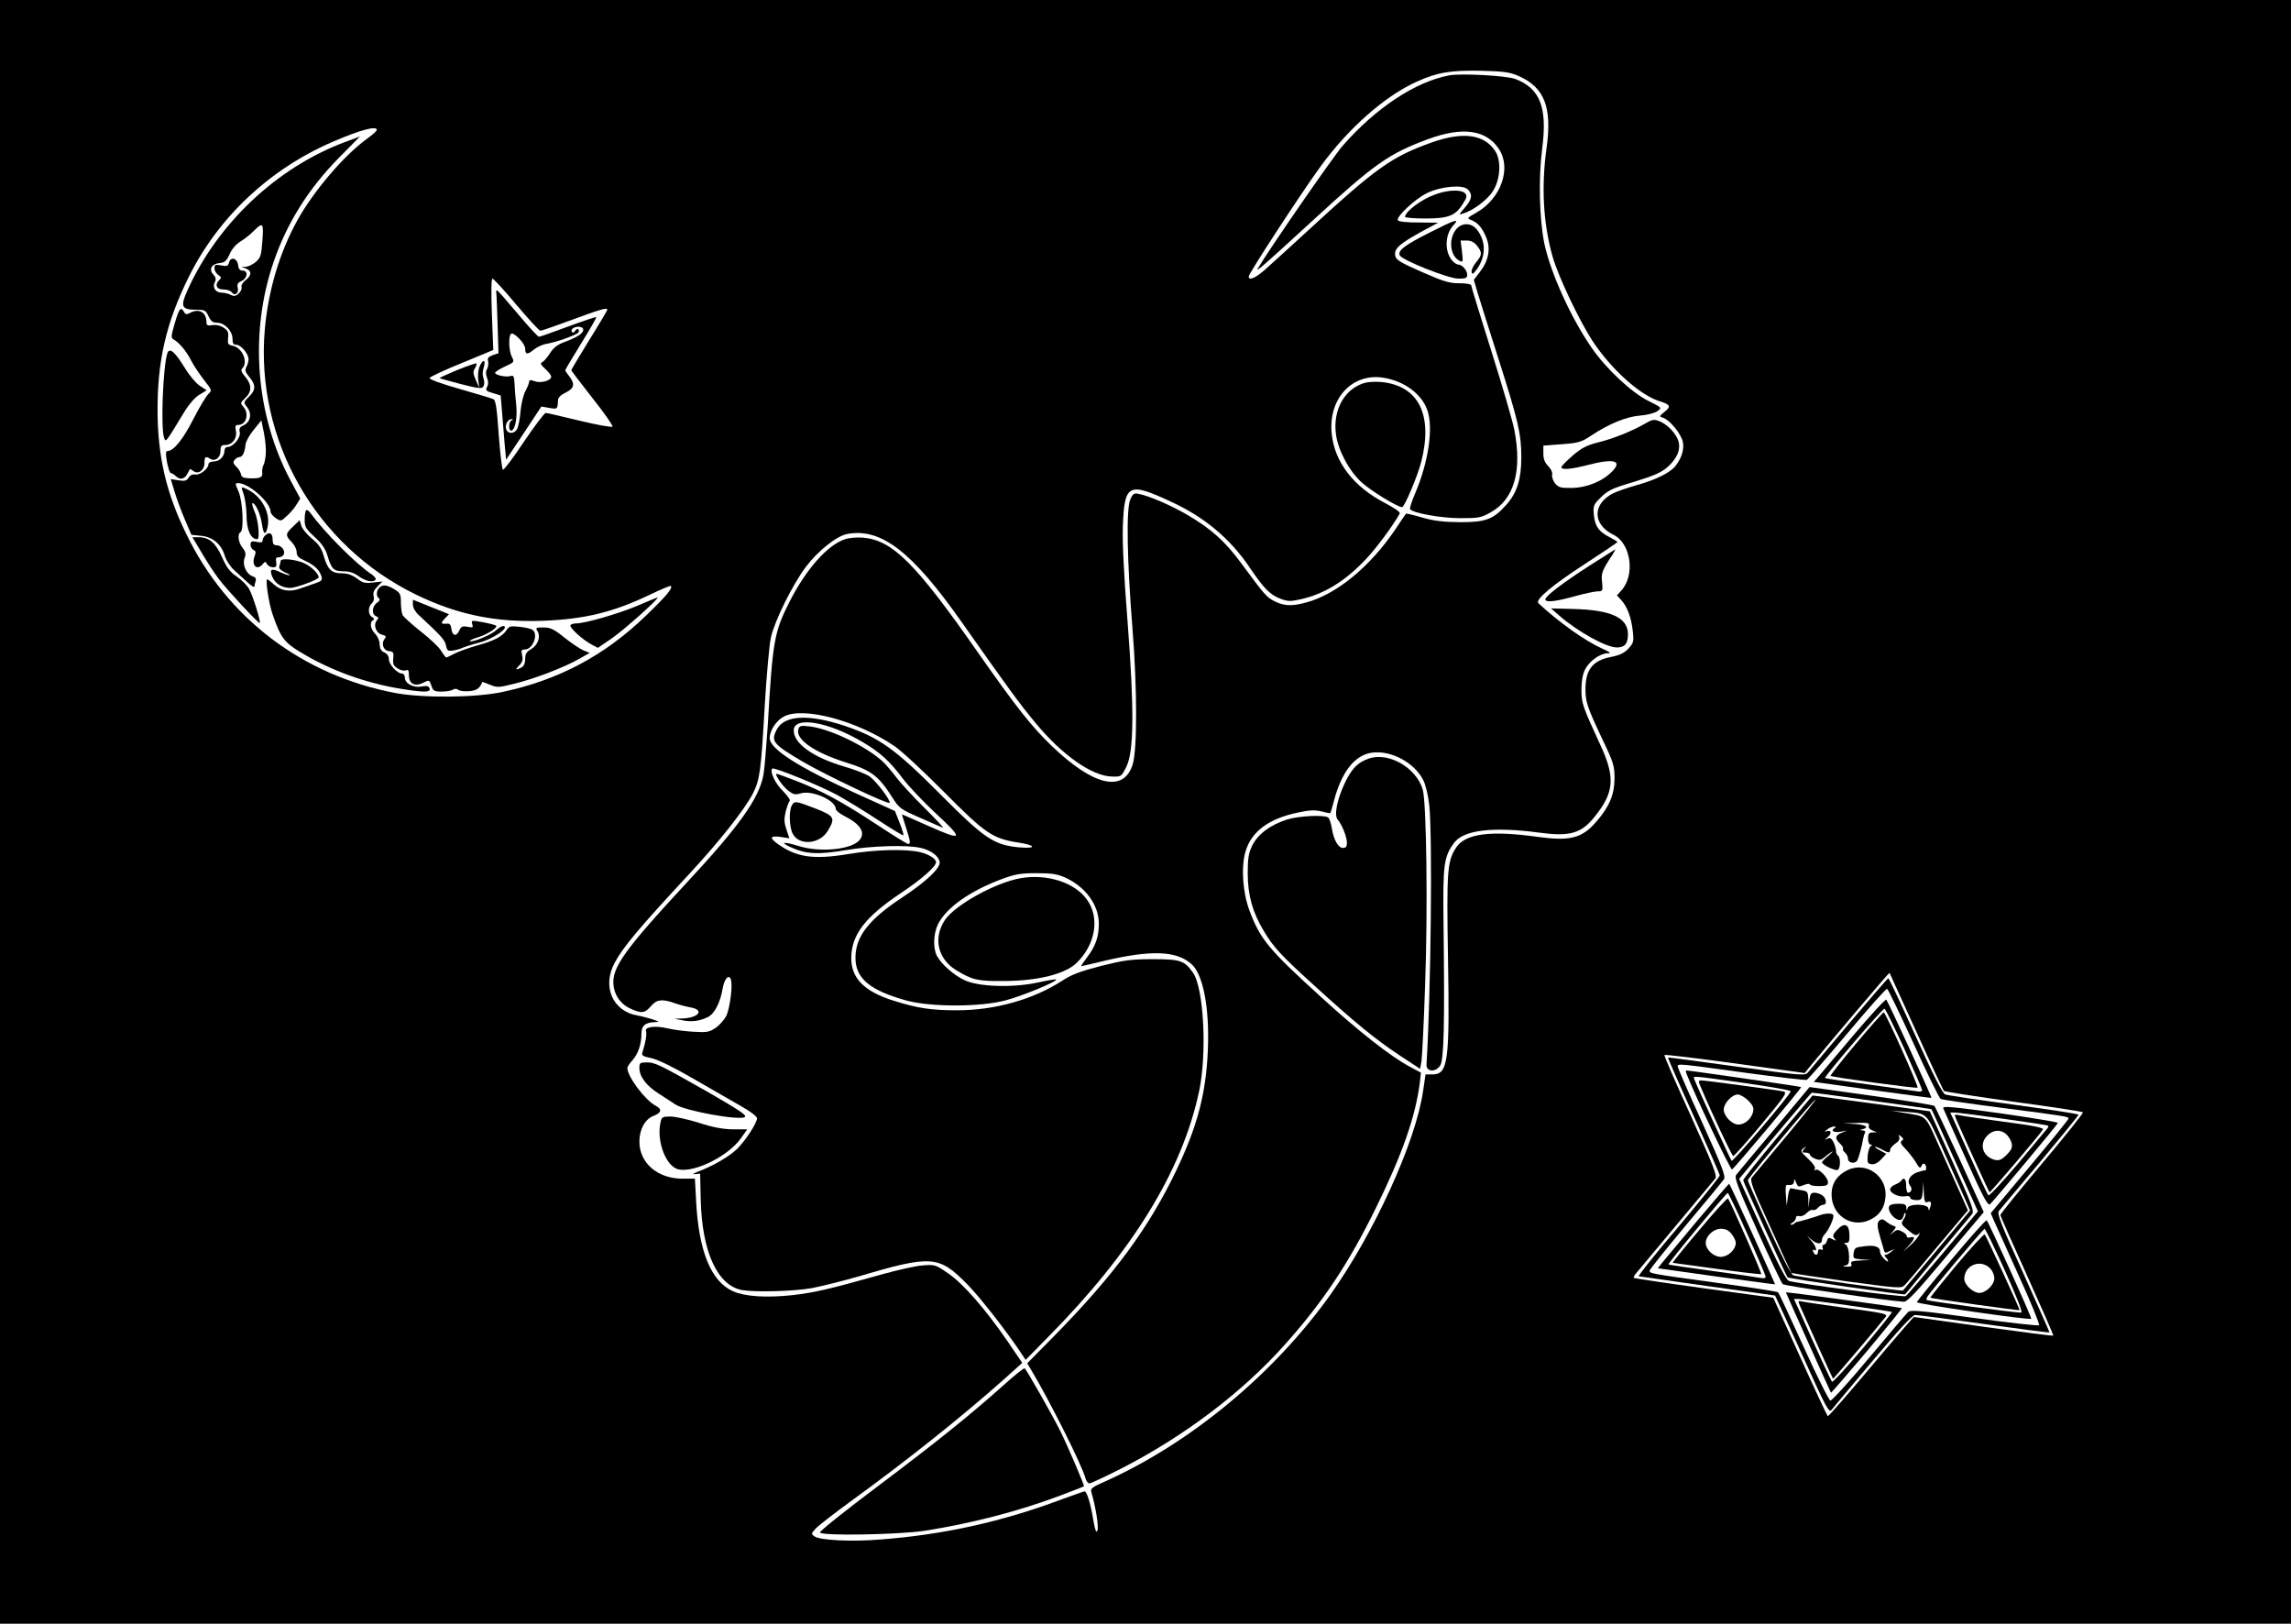 <?xml version="1.0" standalone="no"?>
<!DOCTYPE svg PUBLIC "-//W3C//DTD SVG 20010904//EN"
 "http://www.w3.org/TR/2001/REC-SVG-20010904/DTD/svg10.dtd">
<svg version="1.0" xmlns="http://www.w3.org/2000/svg"
 width="1143pt" height="810pt" viewBox="0 0 1143 810"
 preserveAspectRatio="xMidYMid meet">
<g transform="translate(0,810) scale(0.1,-0.1)"
fill="#000000" stroke="none">
<path d="M0 4050 l0 -4050 5715 0 5715 0 0 4050 0 4050 -5715 0 -5715 0 0
-4050z m7576 3671 c130 -57 168 -156 140 -359 -27 -193 -17 -376 30 -542 28
-99 135 -324 202 -425 92 -138 233 -265 330 -296 56 -17 60 -27 27 -53 -28
-23 -28 -24 -8 -30 34 -11 91 -81 99 -121 7 -38 -6 -80 -38 -121 -27 -33 -100
-69 -195 -95 -43 -12 -94 -30 -115 -40 -104 -53 -104 -155 2 -207 88 -43 109
-203 38 -279 l-21 -23 21 -23 c30 -32 51 -88 58 -155 6 -53 4 -59 -22 -88 -22
-23 -44 -33 -90 -42 -89 -18 -124 -63 -124 -161 0 -62 9 -89 83 -246 58 -121
62 -135 62 -200 -1 -79 -25 -138 -90 -213 -72 -84 -131 -99 -292 -77 -236 33
-362 17 -408 -53 -45 -68 -48 -115 -41 -547 9 -526 1 -585 -79 -585 l-33 0
-12 -82 c-36 -253 -244 -709 -462 -1016 -282 -396 -700 -742 -1126 -933 -64
-28 -73 -35 -67 -53 21 -72 38 -174 30 -191 -6 -15 -11 -1 -21 55 -13 81 -32
140 -43 140 -4 0 -54 -18 -112 -39 -295 -111 -589 -177 -907 -201 -143 -12
-303 -4 -329 16 -17 12 -16 14 7 39 14 15 93 76 175 136 276 200 552 420 758
603 l97 87 -72 106 c-111 162 -224 291 -298 341 -64 44 -66 44 -130 39 -36 -3
-123 -23 -195 -43 -263 -74 -344 -93 -451 -105 -132 -14 -237 -7 -296 19 -110
48 -172 199 -185 450 l-6 112 -62 0 c-124 0 -215 78 -215 185 0 61 28 112 70
128 40 15 45 34 11 51 -52 27 -141 145 -141 188 0 6 11 23 24 37 29 32 46 81
46 132 0 42 18 58 67 60 25 1 24 2 -12 14 -22 7 -56 16 -75 19 -123 21 -177
144 -114 262 42 79 119 171 378 450 149 161 271 316 312 395 35 69 41 114 59
434 9 154 23 309 31 345 19 84 109 266 176 354 59 78 152 152 204 162 169 32
324 -87 573 -441 243 -345 285 -402 366 -500 133 -162 285 -268 384 -269 45
-1 46 0 70 48 39 78 40 289 6 731 -18 229 -26 392 -23 470 8 213 27 222 247
119 163 -76 288 -182 383 -321 71 -106 104 -140 154 -159 39 -15 52 -15 101
-4 120 26 225 91 331 204 50 54 127 157 165 223 5 8 -21 26 -74 54 -156 81
-251 204 -265 345 -18 170 96 299 248 281 106 -13 200 -79 229 -163 31 -88 6
-259 -61 -416 -17 -39 -28 -74 -25 -78 12 -19 154 -45 250 -45 92 0 104 2 152
29 117 65 158 206 118 412 -8 42 -60 220 -115 394 -55 174 -100 321 -100 327
0 5 -25 10 -57 10 -47 -1 -79 8 -168 47 -138 60 -155 70 -155 100 0 30 30 54
135 112 l80 43 -97 1 c-59 0 -99 4 -104 11 -10 17 86 107 146 136 71 34 178
43 203 18 25 -25 21 -50 -15 -91 -31 -36 -32 -37 -8 -29 48 14 118 66 146 108
40 60 46 157 12 206 -55 81 -160 95 -313 41 -204 -73 -276 -124 -630 -450 -88
-81 -182 -166 -208 -189 -47 -40 -77 -52 -77 -30 0 15 263 418 358 548 138
190 320 351 479 423 103 47 170 58 323 55 114 -3 143 -7 186 -26z m-5696 -269
c0 -5 -21 -24 -46 -42 -117 -84 -270 -263 -352 -412 -88 -160 -144 -349 -161
-543 -47 -550 253 -1077 754 -1321 206 -100 394 -139 630 -131 214 8 356 43
543 133 52 25 96 43 99 41 10 -11 -20 -48 -124 -148 -206 -199 -435 -321 -716
-381 -136 -29 -396 -31 -536 -5 -462 88 -839 374 -1041 792 -101 206 -142 385
-144 610 -1 255 42 442 154 670 148 301 406 543 723 679 135 58 217 80 217 58z
m696 -872 c60 -71 114 -130 120 -130 6 0 78 25 159 55 140 52 175 62 175 50 0
-3 -40 -71 -90 -151 -49 -80 -90 -148 -90 -151 0 -2 48 -65 106 -139 58 -73
103 -138 100 -142 -3 -5 -76 8 -163 29 -87 21 -164 39 -170 39 -7 0 -56 -65
-110 -145 -53 -80 -100 -142 -104 -138 -5 5 -14 84 -21 176 -9 134 -15 170
-27 176 -9 4 -85 27 -169 51 -89 25 -151 48 -149 54 2 6 74 40 161 75 l157 65
-7 178 c-4 116 -3 178 3 178 5 0 59 -58 119 -130z m6984 -3625 c72 -160 135
-293 138 -297 4 -4 161 -28 347 -54 187 -25 343 -49 347 -53 3 -3 -88 -118
-203 -254 -115 -137 -209 -253 -209 -258 0 -5 60 -141 134 -304 73 -162 132
-296 130 -298 -2 -2 -158 18 -346 44 -189 27 -346 48 -349 49 -3 0 -100 -112
-215 -249 -115 -137 -212 -248 -215 -246 -3 2 -66 136 -139 298 l-133 293
-345 47 c-190 26 -348 50 -351 52 -2 3 3 13 11 22 34 40 384 459 396 474 10
13 -10 64 -123 314 -75 164 -134 300 -131 302 3 3 161 -16 352 -42 l348 -48
19 24 c78 96 401 478 404 476 1 -2 61 -133 133 -292z"/>
<path d="M7230 7724 c-169 -32 -367 -163 -532 -352 -45 -51 -368 -518 -423
-612 -13 -22 38 23 270 236 313 288 383 337 580 410 171 63 290 47 353 -49 64
-96 11 -247 -111 -317 -49 -28 -50 -29 -26 -38 32 -13 55 -39 74 -87 23 -54
12 -114 -29 -168 l-33 -43 19 -65 c11 -35 57 -183 104 -329 99 -310 114 -375
114 -491 0 -109 -21 -176 -73 -235 -66 -75 -103 -89 -232 -89 -83 1 -129 6
-189 23 -43 13 -80 21 -81 20 -2 -2 -26 -37 -53 -78 -126 -187 -295 -326 -447
-366 -69 -19 -109 -17 -155 6 -41 21 -47 27 -165 187 -82 112 -151 174 -272
245 -79 46 -189 94 -241 104 -25 5 -30 2 -43 -28 -21 -48 -16 -306 11 -643 24
-301 24 -604 1 -679 -45 -142 -196 -107 -404 93 -102 98 -178 195 -368 466
-312 447 -427 561 -575 573 -28 2 -68 -1 -88 -8 -87 -28 -194 -149 -276 -310
-78 -154 -85 -194 -110 -625 -7 -104 -16 -212 -21 -240 -22 -118 -119 -255
-389 -545 -287 -309 -360 -408 -360 -488 0 -59 32 -109 84 -133 56 -26 73 -24
103 11 28 34 56 38 118 16 22 -8 56 -17 77 -21 75 -12 46 -53 -40 -56 l-37 -1
40 -8 c46 -9 87 -4 128 17 32 16 61 73 72 140 8 48 31 76 41 48 11 -27 -4
-145 -23 -184 -10 -19 -34 -46 -53 -59 -31 -21 -44 -23 -110 -19 -41 2 -100
10 -130 17 -62 15 -115 7 -107 -14 5 -13 -2 -57 -17 -103 -6 -19 -2 -22 45
-32 34 -8 110 -45 213 -105 89 -51 196 -113 238 -137 49 -28 76 -50 75 -59 -4
-28 -55 -105 -96 -148 -38 -39 -120 -87 -201 -118 -25 -10 -28 -13 -11 -11
l24 2 3 -130 c6 -260 84 -430 208 -451 68 -11 256 -6 346 10 47 9 148 34 225
56 376 111 408 108 553 -39 65 -67 201 -241 273 -351 l16 -24 113 115 c419
424 667 826 752 1223 41 190 24 520 -31 595 -42 59 -62 66 -199 66 -111 0
-144 -5 -260 -34 -104 -27 -147 -43 -195 -75 -143 -92 -333 -146 -523 -146
-126 0 -195 10 -313 47 -151 47 -216 114 -214 219 3 113 71 201 248 319 102
68 175 132 175 154 0 17 -37 40 -80 50 -72 17 -225 13 -360 -10 -172 -28 -256
-16 -350 51 -43 31 -38 42 14 35 l44 -7 -14 43 c-12 35 -13 52 -4 91 7 26 16
50 20 53 5 3 -11 25 -34 49 -39 38 -67 98 -53 112 8 8 240 -86 324 -132 45
-25 137 -81 204 -125 67 -44 123 -78 126 -76 2 3 -6 31 -19 63 l-23 58 -190
86 c-292 132 -435 224 -435 278 0 38 33 88 72 108 97 50 363 -21 549 -147 35
-23 147 -127 249 -230 205 -207 242 -232 369 -252 92 -14 94 -32 4 -24 -125
12 -172 44 -393 266 -224 225 -302 281 -473 339 -182 61 -304 55 -342 -18 -30
-59 -19 -72 134 -162 114 -66 421 -212 429 -203 9 9 -67 109 -100 132 -18 12
-74 34 -123 48 -157 46 -255 115 -255 181 0 73 172 44 344 -58 88 -52 135 -95
201 -183 29 -38 101 -114 159 -168 149 -138 144 -146 -42 -63 -67 30 -122 54
-122 53 0 -1 9 -31 20 -65 23 -72 24 -82 10 -82 -5 0 -76 44 -158 98 -172 113
-272 167 -401 217 -50 19 -93 35 -96 35 -13 0 27 -60 56 -83 27 -21 36 -23 63
-15 57 18 176 -35 176 -78 0 -7 19 -23 43 -35 76 -38 104 -79 79 -115 -33 -51
-195 -69 -306 -35 -81 25 -99 20 -33 -9 71 -31 129 -34 267 -11 131 22 306 27
374 11 50 -11 90 -41 94 -70 5 -30 -66 -97 -182 -174 -171 -112 -237 -197
-238 -302 -1 -105 72 -165 257 -216 121 -32 365 -32 490 1 82 21 264 96 254
105 -2 2 -44 -5 -94 -16 -124 -26 -288 -21 -360 11 -54 24 -118 80 -141 123
-20 39 -17 112 6 158 42 82 156 163 311 222 72 27 97 32 179 32 78 0 104 -4
145 -22 100 -46 166 -135 167 -227 1 -67 -16 -115 -58 -170 -19 -25 -32 -45
-30 -45 3 0 51 11 108 25 239 57 366 53 442 -14 59 -52 91 -220 82 -431 -9
-214 -52 -379 -157 -598 -136 -285 -308 -519 -603 -820 l-141 -143 19 -32 c94
-156 256 -481 271 -540 4 -15 13 -27 20 -27 8 0 78 33 157 73 315 161 606 381
819 620 192 215 318 405 454 682 131 266 198 457 219 627 l5 47 -58 31 c-93
50 -253 175 -441 347 -261 237 -303 288 -356 430 -34 90 -43 217 -20 295 29
100 117 165 264 195 56 12 83 13 115 5 23 -6 43 -10 44 -8 2 2 10 29 18 60 38
145 103 228 188 241 95 14 213 -48 258 -137 12 -24 24 -75 30 -127 16 -158 8
-933 -14 -1291 -3 -37 45 -41 68 -6 19 28 23 196 17 701 -4 305 1 341 54 412
48 63 195 80 426 49 148 -20 206 -4 271 76 100 123 107 197 33 358 -91 198
-96 211 -96 280 0 42 6 77 18 100 20 41 74 80 111 81 21 0 17 4 -25 23 -88 40
-217 132 -319 227 -17 17 68 89 233 196 89 58 162 107 162 109 0 2 -17 12 -37
23 -56 28 -75 54 -81 111 -4 47 -3 52 35 89 31 31 56 44 128 66 149 45 178 58
217 97 44 44 57 92 35 134 -20 38 -55 70 -91 84 -24 9 -35 7 -70 -14 -62 -36
-161 -76 -237 -94 -54 -14 -79 -27 -123 -65 -31 -27 -56 -52 -56 -58 0 -14 48
-10 130 11 131 34 176 23 124 -31 -47 -49 -126 -82 -201 -83 -57 -1 -67 2 -85
23 -10 14 -17 33 -14 43 2 11 -5 28 -20 43 -17 17 -24 35 -24 63 l0 39 92 7
c83 6 98 11 145 42 90 60 178 96 247 101 37 3 72 13 85 22 23 17 23 17 -45 51
-83 41 -211 160 -283 265 -104 150 -205 374 -236 520 -25 122 -30 327 -11 472
27 207 -10 302 -134 349 -45 17 -271 29 -330 18z"/>
<path d="M7163 7131 c-68 -23 -153 -86 -153 -113 0 -4 46 -8 101 -8 116 0 152
14 189 76 18 28 20 37 10 49 -17 20 -83 19 -147 -4z"/>
<path d="M7131 6939 c-123 -62 -157 -88 -148 -112 9 -24 243 -117 293 -117 37
0 44 3 44 19 0 22 -25 51 -44 51 -7 0 -20 8 -30 19 -40 45 -38 131 5 177 34
37 10 29 -120 -37z"/>
<path d="M7261 6951 c-35 -49 -25 -127 19 -151 19 -10 20 -9 14 45 l-7 55 31
0 c21 0 37 -8 51 -26 27 -34 26 -46 -5 -83 -14 -17 -24 -39 -22 -48 3 -14 8
-11 27 15 45 64 45 138 0 196 -30 38 -80 36 -108 -3z"/>
<path d="M6813 6191 c-102 -26 -164 -133 -148 -256 10 -80 65 -184 129 -242
45 -41 178 -123 201 -123 12 0 76 151 96 227 59 233 -13 378 -197 397 -27 3
-64 1 -81 -3z"/>
<path d="M7927 5276 c-132 -85 -217 -150 -217 -166 0 -17 51 -11 145 15 50 14
102 25 116 25 25 0 26 2 22 45 -6 44 0 60 52 138 9 15 16 27 14 26 -2 0 -61
-38 -132 -83z"/>
<path d="M7777 5031 c92 -81 235 -160 289 -161 40 0 56 19 56 66 0 82 -83 121
-270 126 l-114 3 39 -34z"/>
<path d="M3984 4465 c-20 -51 77 -119 241 -170 123 -39 159 -66 228 -175 33
-52 40 -57 138 -100 56 -25 107 -47 113 -49 6 -1 -35 42 -91 98 -57 56 -120
125 -142 154 -21 28 -52 64 -67 78 -83 76 -258 161 -362 175 -44 5 -53 4 -58
-11z"/>
<path d="M6827 4315 c-54 -19 -83 -49 -117 -120 -40 -85 -55 -163 -36 -184 21
-24 46 -86 46 -116 0 -18 -5 -25 -20 -25 -24 0 -47 42 -56 101 -4 24 -12 47
-18 51 -21 14 -144 8 -204 -10 -84 -27 -145 -72 -174 -129 -19 -40 -23 -63
-23 -143 1 -109 24 -190 80 -284 49 -82 86 -122 247 -268 206 -188 309 -272
428 -351 l105 -69 7 38 c3 22 12 192 18 379 14 377 7 914 -12 977 -33 110
-173 189 -271 153z"/>
<path d="M3950 4081 c-15 -28 -12 -108 5 -140 31 -61 134 -53 174 13 40 65 35
75 -59 112 -101 39 -106 40 -120 15z"/>
<path d="M5092 3719 c-126 -22 -328 -134 -378 -209 -59 -89 -36 -192 55 -249
82 -50 107 -56 241 -55 170 1 305 35 362 91 94 92 116 225 51 315 -61 86 -200
130 -331 107z"/>
<path d="M3190 2773 c0 -44 34 -89 97 -129 32 -21 69 -45 83 -54 49 -32 314
-80 345 -63 14 8 -20 31 -181 124 -247 140 -265 149 -309 149 -32 0 -35 -3
-35 -27z"/>
<path d="M3295 2499 c-18 -83 19 -197 75 -227 67 -35 256 51 327 150 l31 44
-71 0 c-51 1 -101 10 -171 33 -54 17 -118 31 -141 31 -40 0 -44 -2 -50 -31z"/>
<path d="M5005 1188 c-165 -147 -331 -281 -633 -508 -157 -118 -284 -219 -281
-225 7 -18 389 -11 519 8 231 36 466 96 674 174 67 25 122 47 124 48 4 3 -83
206 -120 280 -43 85 -167 303 -176 309 -4 2 -52 -36 -107 -86z"/>
<path d="M1720 7391 c-339 -127 -635 -406 -785 -740 -36 -80 -29 -96 41 -96
45 0 50 -2 64 -32 12 -25 21 -33 43 -33 38 0 77 -41 77 -80 0 -23 4 -30 19
-30 23 0 61 -45 61 -72 0 -11 -5 -28 -11 -39 -8 -16 -5 -26 15 -50 33 -39 33
-64 -2 -98 -28 -28 -28 -28 -8 -54 24 -32 15 -73 -19 -89 -19 -8 -23 -16 -19
-34 7 -26 -33 -74 -61 -74 -8 0 -15 -8 -15 -18 0 -29 -25 -54 -53 -54 -16 0
-27 -6 -27 -14 0 -22 -43 -56 -66 -51 -13 2 -26 -4 -33 -16 -10 -16 -20 -18
-51 -13 l-38 6 19 -63 c10 -34 33 -96 51 -138 l33 -77 48 -5 c58 -5 102 -42
119 -101 7 -22 27 -53 46 -70 18 -17 49 -45 68 -62 19 -18 34 -26 34 -19 0 7
3 20 6 28 3 10 -2 18 -15 22 -32 10 -53 58 -41 90 8 22 6 32 -10 52 -21 27
-27 68 -10 78 18 11 11 156 -10 203 -17 39 -18 42 -2 42 53 0 162 -96 162
-143 0 -8 12 -22 26 -32 25 -16 27 -16 56 12 17 15 39 41 48 57 l18 29 -49 91
c-174 327 -206 736 -83 1092 66 192 174 364 325 517 58 59 106 107 105 107 0
-1 -35 -14 -76 -29z m-411 -493 c-5 -72 -9 -84 -33 -105 -15 -12 -37 -23 -49
-24 l-22 0 23 -9 c29 -12 28 -34 -3 -58 -14 -11 -23 -26 -20 -34 3 -8 -3 -22
-14 -32 -15 -14 -24 -15 -40 -7 -11 6 -31 11 -45 11 -31 0 -48 27 -34 53 7 14
5 24 -8 38 -24 26 -8 53 33 57 24 2 34 11 49 45 11 25 33 50 53 62 19 11 48
34 65 51 48 48 52 44 45 -48z m17 -1064 c-2 -23 -7 -47 -12 -55 -4 -8 -7 -24
-6 -35 4 -25 -9 -32 -63 -30 -31 1 -40 5 -43 21 -2 11 -13 28 -24 38 -15 15
-17 22 -7 33 6 8 17 14 24 14 15 0 27 25 30 63 2 15 20 48 41 73 l38 47 13
-64 c7 -35 11 -82 9 -105z"/>
<path d="M1143 6791 c-5 -18 -10 -21 -39 -15 -30 5 -34 4 -34 -15 0 -11 9 -26
19 -33 16 -10 17 -13 4 -26 -23 -23 -12 -47 22 -46 17 0 35 -6 41 -14 15 -21
37 -5 30 23 -4 17 0 25 19 33 30 14 34 52 6 52 -14 0 -21 8 -23 27 -4 35 -37
45 -45 14z"/>
<path d="M872 6488 c-19 -67 -20 -73 -5 -82 28 -16 64 -59 88 -107 13 -25 42
-68 64 -96 39 -50 39 -51 21 -68 -11 -10 -45 -66 -75 -125 -51 -101 -99 -160
-129 -160 -10 0 -10 -12 -3 -55 6 -30 14 -55 19 -55 5 0 16 -7 25 -15 20 -20
43 -16 57 10 6 11 12 22 13 24 2 2 9 -2 17 -8 24 -20 56 3 56 39 0 32 6 36 29
21 24 -15 51 6 51 39 0 25 4 30 23 30 36 0 61 33 54 70 -5 24 -3 30 11 30 41
0 57 57 25 92 -15 17 -14 19 10 42 34 32 34 66 1 106 -20 23 -24 34 -15 43 30
30 1 101 -47 112 -25 5 -27 9 -24 39 3 28 -1 37 -22 51 -16 11 -38 16 -56 13
-24 -4 -30 -1 -30 14 0 51 -37 71 -82 47 -17 -9 -23 -8 -30 5 -16 28 -24 18
-46 -56z"/>
<path d="M835 6338 c-22 -68 -34 -377 -16 -423 9 -22 5 -27 103 134 22 36 52
70 73 82 l36 22 -35 23 c-19 13 -51 51 -71 84 -52 85 -79 109 -90 78z"/>
<path d="M1216 5633 c7 -21 13 -66 14 -101 0 -75 20 -121 53 -122 15 0 6 96
-13 138 -10 23 -15 42 -10 42 15 0 40 -56 47 -105 7 -52 19 -58 28 -14 15 68
-27 149 -96 185 -38 19 -38 19 -23 -23z"/>
<path d="M1527 5554 c-4 -4 -7 -25 -7 -47 0 -35 6 -46 50 -86 36 -33 54 -59
64 -94 20 -66 31 -77 80 -77 29 0 53 -8 76 -25 34 -25 74 -33 84 -16 3 5 -6
16 -20 26 -78 51 -234 208 -307 308 -7 10 -16 15 -20 11z"/>
<path d="M1463 5474 c-40 -36 -40 -46 -8 -78 14 -14 25 -36 25 -50 0 -20 9
-29 43 -44 45 -21 71 -45 81 -78 5 -17 0 -23 -26 -32 -18 -6 -53 -18 -78 -27
-54 -20 -98 -13 -134 20 -15 14 -30 25 -33 25 -10 0 8 -119 26 -172 41 -119
59 -143 141 -192 148 -90 322 -153 499 -182 117 -19 152 -19 144 2 -4 12 -14
14 -40 9 -41 -7 -83 15 -83 45 0 11 -7 20 -15 20 -24 0 -65 46 -65 72 0 15 -9
27 -22 33 -17 7 -23 19 -24 41 0 17 -10 40 -22 52 -24 24 -29 57 -11 68 8 5 6
10 -5 16 -20 11 -21 51 -1 68 9 8 13 21 9 36 -4 16 1 30 19 48 l25 25 -47 -5
c-39 -5 -51 -2 -80 20 -25 18 -47 26 -76 26 -51 0 -70 18 -90 87 -11 39 -26
59 -60 87 -25 21 -48 49 -52 64 l-8 27 -32 -31z"/>
<path d="M1322 5428 c-7 -7 -12 -18 -12 -25 0 -9 -9 -11 -30 -6 -25 5 -30 2
-30 -15 0 -11 7 -22 15 -26 11 -4 13 -11 5 -31 -17 -46 12 -74 41 -39 11 14
13 14 21 0 5 -9 18 -16 30 -16 16 0 19 5 16 25 -4 20 -1 25 14 25 10 0 21 7
24 15 8 20 -13 45 -37 45 -14 0 -19 7 -19 30 0 31 -17 39 -38 18z"/>
<path d="M1006 5343 c25 -43 64 -103 87 -133 42 -55 198 -223 203 -218 6 7
-36 142 -54 171 -10 18 -38 45 -61 61 -34 23 -50 44 -73 96 -32 72 -64 100
-117 100 l-31 0 46 -77z"/>
<path d="M1400 5301 c0 -5 -3 -16 -6 -25 -4 -11 4 -20 27 -31 19 -8 29 -14 22
-15 -7 0 -28 8 -48 17 -42 20 -52 13 -36 -25 14 -34 49 -55 89 -55 29 0 142
42 142 53 0 18 -38 55 -74 71 -43 19 -116 26 -116 10z"/>
<path d="M1892 5168 c-15 -15 -16 -45 -1 -53 6 -5 3 -13 -10 -22 -25 -17 -28
-58 -5 -67 13 -5 14 -9 4 -21 -19 -22 -4 -64 25 -71 20 -5 23 -9 15 -20 -20
-23 -8 -59 20 -62 23 -3 25 -7 22 -37 -3 -27 1 -36 21 -49 13 -9 32 -14 41
-10 13 5 16 0 16 -25 0 -42 30 -58 71 -37 30 15 31 15 41 -14 9 -27 14 -30 51
-30 23 0 49 4 57 10 9 5 19 5 26 -1 7 -6 32 -9 55 -7 37 3 53 14 65 46 0 1 18
-5 39 -14 36 -15 44 -14 124 6 101 25 244 80 320 123 l53 30 -32 13 c-18 8
-60 36 -95 64 -52 42 -70 50 -104 50 -38 0 -40 -2 -30 -18 18 -28 2 -71 -31
-90 -23 -13 -30 -24 -30 -49 0 -22 -6 -36 -19 -43 -30 -15 -33 -12 -10 11 15
15 19 28 14 50 -6 25 -4 29 14 29 38 0 68 74 39 97 -7 6 -36 13 -65 16 -47 5
-53 4 -67 -18 -21 -31 -61 -52 -149 -76 -38 -11 -86 -28 -108 -39 -21 -11 -40
-20 -43 -20 -2 0 -14 15 -25 33 -11 19 -57 62 -102 97 -44 35 -85 72 -90 81
-5 10 -9 38 -9 63 0 41 -3 48 -32 66 -38 23 -59 25 -76 8z"/>
<path d="M3182 5079 c-91 -39 -262 -89 -308 -89 -12 0 -25 -4 -28 -9 -7 -11
62 -74 105 -96 l32 -17 70 48 c61 42 241 203 227 203 -3 0 -47 -18 -98 -40z"/>
<path d="M2060 5083 c0 -14 12 -36 29 -51 115 -107 130 -124 136 -152 6 -27
10 -29 37 -25 17 3 38 9 47 14 9 4 46 16 84 26 66 17 148 73 121 82 -7 2 -24
-7 -39 -21 -25 -24 -121 -63 -131 -54 -2 3 15 11 38 18 48 14 103 49 93 59 -4
3 -33 11 -66 17 -57 10 -59 10 -53 -9 6 -18 3 -19 -23 -14 -26 5 -32 2 -42
-19 -14 -32 -35 -26 -39 10 -2 18 -9 26 -20 25 -33 -3 -35 1 -14 24 l22 23
-90 36 -90 36 0 -25z"/>
<path d="M2477 6628 c1 -18 4 -91 6 -162 l4 -128 -29 -10 c-22 -8 -27 -15 -23
-29 3 -10 1 -27 -4 -38 -8 -13 -8 -28 -1 -46 7 -18 7 -33 0 -45 -9 -17 -5 -21
29 -31 l39 -12 7 -86 c4 -47 10 -119 13 -160 l7 -74 88 132 88 133 40 -7 c40
-7 41 -7 43 40 1 12 15 26 39 37 42 21 47 42 17 81 -11 14 -20 27 -20 30 0 3
36 63 79 133 44 71 78 130 76 132 -2 2 -65 -19 -141 -47 -75 -28 -140 -51
-145 -51 -5 0 -50 48 -100 108 -125 146 -115 138 -112 100z m433 -173 c0 -18
-29 -37 -93 -61 -36 -13 -55 -28 -73 -56 -14 -22 -31 -41 -39 -45 -11 -4 -8
-12 15 -33 17 -15 30 -33 30 -39 0 -20 -52 -34 -82 -23 -21 8 -28 7 -28 -2 0
-6 -8 -27 -18 -46 -11 -19 -22 -65 -25 -102 -3 -38 -11 -77 -17 -88 -14 -26
-47 -26 -55 0 -7 22 10 51 29 49 7 0 6 -2 -1 -6 -17 -6 -17 -56 -1 -51 20 7
30 69 23 133 -4 33 -7 79 -8 102 -2 36 -5 42 -20 37 -22 -7 -77 5 -77 16 0 5
22 19 48 31 48 22 49 23 36 48 -16 30 -18 107 -4 116 14 9 70 -49 70 -73 0
-31 11 -33 42 -7 16 13 45 27 66 30 48 8 151 45 158 57 3 5 3 12 -1 16 -3 3
-10 0 -15 -8 -5 -8 -12 -11 -15 -8 -12 12 6 28 31 28 14 0 24 -6 24 -15z"/>
<path d="M2393 6272 c-7 -15 -10 -45 -7 -67 l5 -40 -17 39 c-14 31 -15 42 -5
58 7 11 10 22 8 25 -3 2 -46 -13 -96 -33 -50 -21 -90 -39 -88 -40 2 -2 49 -15
106 -30 86 -22 105 -24 112 -13 5 8 7 23 3 34 -8 28 -8 36 1 68 9 35 -7 35
-22 -1z"/>
<path d="M9225 2994 c-104 -124 -197 -234 -205 -244 -14 -17 -30 -16 -355 29
-187 26 -341 47 -343 45 -2 -1 55 -131 127 -289 72 -159 131 -293 131 -299 0
-6 -93 -121 -206 -256 -114 -134 -203 -245 -198 -247 5 -1 160 -23 344 -49
184 -25 336 -47 336 -47 1 -1 62 -134 135 -295 125 -277 134 -292 148 -274 9
11 101 122 206 246 132 157 196 226 210 226 11 0 166 -20 344 -45 179 -25 325
-44 326 -42 1 1 -58 134 -131 296 -111 244 -132 297 -121 310 6 8 99 118 205
244 105 126 192 232 192 236 0 4 -145 26 -322 50 -178 24 -332 47 -343 51 -14
6 -57 90 -149 294 -71 157 -132 286 -135 286 -3 0 -91 -102 -196 -226z m322
-100 c67 -148 128 -272 135 -276 7 -4 139 -23 293 -43 331 -43 345 -45 345
-55 0 -5 -87 -112 -194 -240 l-194 -232 18 -42 c10 -22 66 -146 124 -275 59
-129 103 -238 99 -242 -4 -4 -150 12 -323 36 -268 37 -317 41 -330 30 -9 -8
-96 -111 -195 -229 -99 -119 -186 -214 -193 -213 -7 1 -67 121 -133 267 -66
145 -123 268 -128 273 -4 4 -140 25 -302 47 -336 46 -339 47 -339 61 0 6 81
106 179 224 99 117 185 222 192 232 9 16 -8 61 -110 286 -67 146 -121 271
-121 277 0 15 7 14 333 -31 164 -22 304 -39 311 -36 7 3 98 107 202 231 104
124 193 224 199 223 5 -2 64 -125 132 -273z"/>
<path d="M9245 2933 c-87 -103 -167 -197 -177 -209 l-19 -21 293 -41 c161 -22
294 -40 294 -39 3 4 -217 482 -225 490 -4 4 -79 -77 -166 -180z m256 -65 c49
-109 89 -202 89 -207 0 -6 -12 -8 -27 -5 -16 2 -124 18 -241 34 -118 16 -215
30 -217 32 -6 6 288 349 297 346 5 -2 49 -92 99 -200z"/>
<path d="M9260 2894 c-72 -86 -129 -158 -127 -161 7 -7 429 -64 434 -59 6 6
-160 375 -169 376 -3 0 -66 -70 -138 -156z"/>
<path d="M8414 2744 c37 -97 220 -482 227 -478 15 9 349 407 345 411 -2 3
-558 83 -574 83 -2 0 -1 -7 2 -16z m291 -47 c127 -18 230 -36 229 -41 0 -16
-289 -354 -295 -347 -5 5 -173 372 -186 407 -7 18 -18 19 252 -19z"/>
<path d="M8485 2678 c54 -129 155 -343 162 -345 4 -1 68 70 141 158 119 143
130 159 110 164 -32 7 -388 55 -409 55 -16 0 -17 -3 -4 -32z m237 -68 c24 -25
29 -36 24 -58 -9 -34 -41 -62 -73 -62 -32 0 -73 42 -73 75 0 31 41 75 70 75
12 0 35 -14 52 -30z"/>
<path d="M8852 2466 c-98 -116 -183 -218 -190 -227 -10 -14 6 -57 104 -275 64
-143 122 -264 128 -270 9 -9 521 -83 604 -88 17 -1 63 47 210 223 l189 224
-119 261 c-66 143 -123 264 -127 269 -4 4 -146 27 -315 51 l-308 43 -176 -211z
m487 143 c163 -22 297 -42 297 -42 1 -1 54 -116 117 -256 l115 -254 -175 -209
c-97 -115 -180 -211 -185 -214 -10 -7 -551 64 -583 76 -14 6 -53 80 -134 258
l-114 251 29 35 c103 126 330 395 333 395 3 1 138 -17 300 -40z"/>
<path d="M8869 2428 c-96 -115 -173 -211 -172 -216 3 -15 215 -477 221 -484 7
-7 584 -90 587 -85 1 2 296 356 333 399 13 15 3 43 -98 266 l-112 248 -293 40
-292 39 -174 -207z m40 0 c-85 -101 -160 -191 -168 -201 -12 -15 -2 -44 90
-245 56 -125 104 -229 106 -232 2 -2 126 -21 276 -42 257 -35 273 -36 289 -20
9 9 84 97 166 196 l150 178 -32 72 c-18 39 -65 144 -105 233 -82 181 -60 160
-191 183 l-55 9 65 -5 c120 -10 106 4 197 -197 45 -100 93 -208 107 -239 l25
-57 -166 -198 c-92 -109 -167 -199 -169 -201 -3 -5 -526 68 -547 76 -11 4 -58
94 -122 237 -58 126 -105 233 -105 237 0 11 333 408 338 403 2 -2 -65 -86
-149 -187z m415 57 c-4 -9 2 -18 17 -24 l24 -10 -22 0 c-19 -1 -23 -7 -23 -31
0 -17 5 -30 13 -30 9 0 9 -2 0 -8 -6 -4 -13 -25 -15 -47 -3 -35 0 -40 19 -43
15 -2 32 7 48 24 l26 28 -33 18 c-18 9 -28 17 -23 17 6 0 21 -6 35 -14 32 -18
40 -18 40 -1 0 7 12 21 26 31 16 10 23 22 20 32 -6 13 -4 14 9 3 13 -10 13
-15 3 -21 -9 -6 -5 -17 19 -41 17 -18 40 -48 52 -67 16 -28 21 -32 27 -18 3 9
10 14 15 11 11 -6 12 -35 2 -33 -5 1 -22 -4 -40 -10 -36 -14 -51 -44 -33 -66
12 -15 6 -35 -11 -35 -5 0 -9 16 -9 35 0 34 -12 46 -25 24 -4 -5 -18 -14 -31
-19 -13 -5 -24 -16 -24 -23 0 -20 44 -40 74 -35 16 3 26 1 26 -7 0 -6 13 -12
30 -12 27 0 29 3 33 46 l3 46 2 -54 c2 -42 5 -52 17 -48 19 8 24 -3 14 -28 -5
-15 -8 -16 -8 -4 -1 24 -98 26 -104 2 -4 -15 -5 -15 -6 2 -1 17 -8 20 -41 20
-24 0 -42 -5 -45 -13 -12 -32 49 -88 66 -61 5 8 9 18 9 23 0 5 3 6 6 3 4 -4 0
-17 -9 -30 -14 -22 -13 -24 23 -54 29 -25 40 -29 50 -20 10 10 10 8 2 -8 -6
-11 -25 -33 -44 -50 l-33 -30 28 31 c32 36 34 48 7 41 -11 -3 -18 0 -17 6 1 6
-9 16 -23 23 -21 11 -27 11 -45 -4 -20 -17 -20 -17 -1 5 18 22 18 23 0 29 -11
4 -27 14 -36 22 -14 11 -21 12 -32 3 -13 -11 -11 -34 8 -96 2 -5 6 -22 11 -37
8 -32 8 -32 38 -17 21 10 21 10 3 -5 -11 -9 -24 -16 -30 -16 -6 0 -5 -5 2 -12
7 -7 12 -16 12 -20 0 -4 -9 1 -20 12 -11 11 -20 26 -20 34 0 26 -25 36 -77 29
-47 -5 -51 -8 -55 -34 -4 -27 -2 -28 41 -32 l46 -3 -52 -2 c-42 -2 -51 -5 -47
-17 5 -11 -1 -15 -22 -14 -21 1 -23 3 -8 6 17 3 20 11 19 49 -1 27 -8 50 -16
55 -11 7 -11 9 3 9 13 0 16 9 15 42 -2 53 -26 61 -62 22 -21 -22 -23 -30 -13
-42 11 -13 10 -14 -9 -4 -19 10 -23 9 -28 -8 -3 -11 -11 -20 -17 -20 -5 0 -8
-7 -5 -14 4 -10 1 -13 -9 -9 -8 3 -14 -1 -14 -11 0 -20 -16 -21 -24 0 -3 8 -2
12 4 9 19 -12 10 19 -12 44 l-23 26 25 -21 c26 -22 50 -22 50 1 0 8 6 20 13
27 21 21 50 86 43 97 -6 10 -38 9 -66 -1 -26 -10 -105 -33 -112 -33 -3 0 -10
-3 -14 -7 -4 -5 -12 -8 -18 -8 -6 0 -3 5 7 11 9 5 17 16 17 24 0 8 7 11 18 8
10 -2 26 5 36 16 10 11 23 17 30 15 7 -3 19 2 26 11 7 8 19 15 26 15 20 0 17
30 -3 46 -10 7 -28 14 -40 14 -18 0 -22 -7 -26 -37 l-4 -38 -1 41 c-2 40 -4
42 -39 47 -21 4 -42 8 -48 9 -5 2 -12 -17 -15 -42 l-6 -45 -4 52 c-3 32 -1 52
5 52 25 -3 35 2 36 19 0 13 2 12 9 -5 11 -26 10 -26 44 -13 14 5 26 6 26 1 0
-4 20 -8 45 -8 37 0 45 4 45 19 0 24 -47 71 -62 62 -7 -5 -8 -3 -4 5 5 8 -8
27 -33 50 -38 36 -40 39 -24 52 16 13 17 12 4 -3 -12 -16 -11 -18 8 -18 11 0
21 -5 21 -10 0 -6 12 -15 27 -21 21 -8 30 -6 47 9 12 11 28 22 36 27 8 4 0 -5
-17 -20 -18 -14 -33 -30 -33 -33 0 -13 68 -45 79 -38 14 9 14 63 1 71 -5 3
-10 14 -10 24 0 10 -6 30 -13 44 -11 20 -17 23 -33 15 -13 -6 -11 -3 5 10 24
19 15 40 -11 27 -7 -4 -4 1 6 9 11 9 27 16 35 16 13 0 13 -2 2 -9 -20 -13 2
-23 36 -16 l28 5 -27 -11 c-33 -13 -35 -29 -8 -54 11 -10 17 -21 15 -25 -3 -4
2 -13 10 -20 8 -7 15 -21 15 -31 0 -21 34 -27 46 -8 7 12 23 70 29 106 2 12 6
27 10 32 3 6 -2 12 -12 12 -17 1 -17 2 0 6 35 9 15 22 -40 26 l-58 3 67 2 c56
2 66 0 62 -13z"/>
<path d="M9218 2263 c-51 -25 -78 -63 -80 -115 -4 -107 95 -177 190 -134 49
23 74 59 79 115 9 104 -96 178 -189 134z"/>
<path d="M9695 2571 c3 -8 54 -121 113 -252 84 -188 109 -235 120 -227 16 14
336 396 339 406 2 4 -128 25 -287 48 -240 33 -290 38 -285 25z m299 -52 c122
-17 223 -32 225 -35 2 -2 -2 -12 -11 -21 -8 -10 -74 -89 -147 -176 -74 -87
-137 -155 -141 -150 -6 7 -72 149 -166 361 l-24 52 22 0 c12 0 121 -14 242
-31z"/>
<path d="M9763 2509 c22 -52 159 -354 163 -357 2 -4 254 291 266 313 6 9 -43
19 -195 39 -111 15 -212 30 -225 33 -23 5 -23 5 -9 -28z m245 -66 c12 -10 24
-30 28 -45 5 -22 0 -34 -25 -59 -25 -25 -37 -30 -59 -25 -60 15 -80 79 -37
121 28 29 65 32 93 8z"/>
<path d="M8470 2013 c-85 -102 -165 -197 -177 -212 l-22 -28 292 -41 c160 -22
292 -40 293 -39 1 2 -225 500 -229 502 -1 1 -72 -81 -157 -182z m245 -63 c50
-110 91 -207 93 -215 3 -11 -4 -14 -25 -10 -15 3 -124 19 -242 35 -117 16
-215 30 -217 32 -4 5 288 357 296 357 3 0 46 -89 95 -199z"/>
<path d="M8478 1964 c-76 -90 -136 -164 -133 -164 2 0 102 -14 221 -30 119
-17 219 -28 221 -26 4 4 -155 365 -166 377 -3 4 -68 -67 -143 -157z m161 -20
c12 -15 21 -34 21 -44 0 -34 -39 -70 -75 -70 -36 0 -75 36 -75 70 0 34 39 70
75 70 24 0 39 -7 54 -26z"/>
<path d="M9736 1816 c-94 -111 -171 -207 -173 -212 -3 -9 564 -91 571 -83 4 5
-212 481 -222 491 -4 4 -83 -85 -176 -196z m266 -53 c62 -138 90 -209 82 -211
-14 -3 -466 57 -472 63 -2 2 0 10 5 18 14 24 278 336 284 337 4 0 49 -93 101
-207z"/>
<path d="M9761 1789 c-73 -88 -132 -161 -130 -163 4 -4 443 -65 445 -62 3 2
-167 371 -174 378 -4 3 -67 -65 -141 -153z m172 -21 c9 -11 17 -31 17 -45 0
-32 -42 -73 -75 -73 -31 0 -75 41 -75 70 0 71 86 103 133 48z"/>
<path d="M8910 1653 c0 -3 222 -497 225 -501 1 -1 82 92 180 208 97 116 175
213 174 214 -6 4 -579 82 -579 79z m304 -64 c122 -17 223 -32 225 -34 2 -3
-63 -83 -144 -180 -82 -97 -151 -172 -155 -168 -6 7 -73 151 -166 361 l-24 52
22 0 c12 0 121 -14 242 -31z"/>
<path d="M8983 1579 c27 -62 159 -354 162 -357 2 -2 220 254 263 309 11 14 -9
19 -191 43 -111 15 -212 30 -225 33 -23 5 -23 5 -9 -28z"/>
</g>
</svg>
